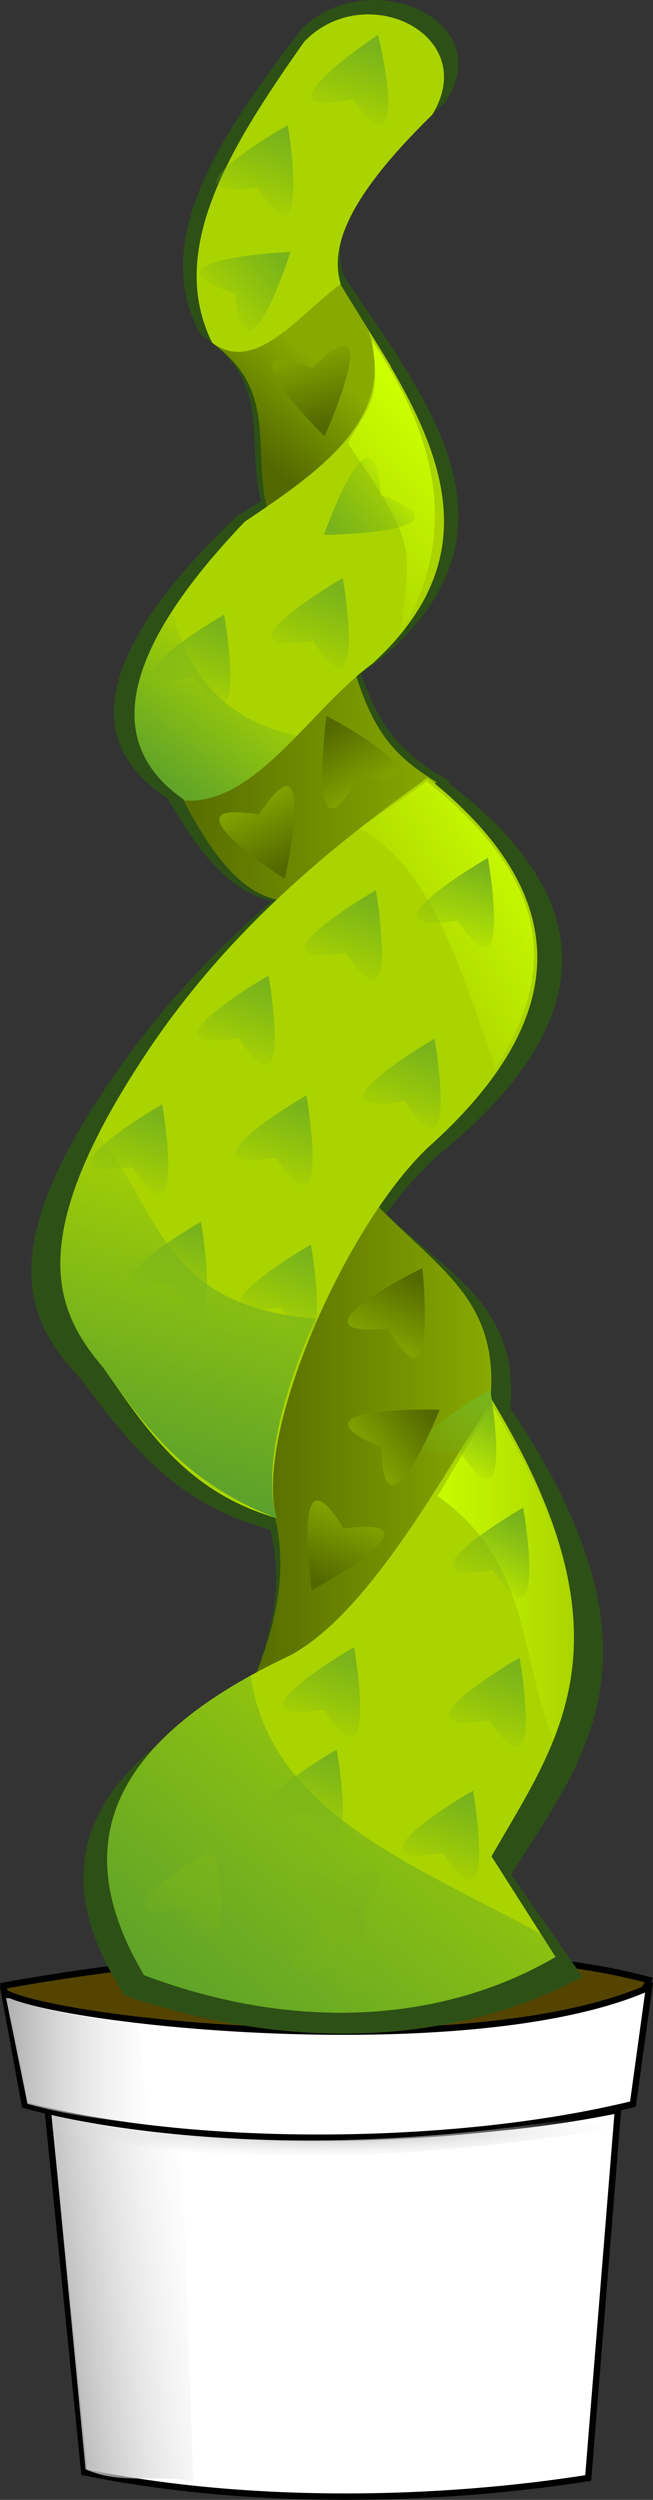 <?xml version="1.0" encoding="UTF-8" standalone="no"?>
<!-- Created with Inkscape (http://www.inkscape.org/) -->

<svg
   xmlns:dc="http://purl.org/dc/elements/1.1/"
   xmlns:cc="http://creativecommons.org/ns#"
   xmlns:rdf="http://www.w3.org/1999/02/22-rdf-syntax-ns#"
   xmlns:svg="http://www.w3.org/2000/svg"
   xmlns="http://www.w3.org/2000/svg"
   xmlns:xlink="http://www.w3.org/1999/xlink"
   xmlns:sodipodi="http://sodipodi.sourceforge.net/DTD/sodipodi-0.dtd"
   xmlns:inkscape="http://www.inkscape.org/namespaces/inkscape"
   width="102.048"
   height="390.662"
   viewBox="0 0 27 103.363"
   version="1.1"
   id="svg1800"
   sodipodi:docname="PotBush2.svg"
   inkscape:version="0.92.4 (5da689c313, 2019-01-14)">
  <rect x="0" y="0" width="27" height="103.363" fill="#333333" stroke="none"/>
  <defs
     id="defs1794">
    <linearGradient
       inkscape:collect="always"
       id="linearGradient33684">
      <stop
         style="stop-color:#78b31b;stop-opacity:1;"
         offset="0"
         id="stop33680" />
      <stop
         style="stop-color:#78b31b;stop-opacity:0;"
         offset="1"
         id="stop33682" />
    </linearGradient>
    <linearGradient
       inkscape:collect="always"
       id="linearGradient31224">
      <stop
         style="stop-color:#536800;stop-opacity:1"
         offset="0"
         id="stop31220" />
      <stop
         style="stop-color:#88aa00;stop-opacity:1"
         offset="1"
         id="stop31222" />
    </linearGradient>
    <linearGradient
       inkscape:collect="always"
       id="linearGradient31253">
      <stop
         style="stop-color:#ccff00;stop-opacity:1;"
         offset="0"
         id="stop31249" />
      <stop
         style="stop-color:#ccff00;stop-opacity:0;"
         offset="1"
         id="stop31251" />
    </linearGradient>
    <linearGradient
       id="linearGradient1772"
       inkscape:collect="always">
      <stop
         id="stop1768"
         offset="0"
         style="stop-color:#b3b3b3;stop-opacity:1" />
      <stop
         id="stop1770"
         offset="1"
         style="stop-color:#e6e6e6;stop-opacity:0;" />
    </linearGradient>
    <radialGradient
       inkscape:collect="always"
       xlink:href="#linearGradient1772"
       id="radialGradient2651"
       cx="199.432"
       cy="391.226"
       fx="199.432"
       fy="391.226"
       r="11.883"
       gradientTransform="matrix(1,0,0,0.09,0,355.955)"
       gradientUnits="userSpaceOnUse" />
    <linearGradient
       inkscape:collect="always"
       xlink:href="#linearGradient31224"
       id="linearGradient31242"
       x1="57.519"
       y1="421.078"
       x2="68.16"
       y2="421.078"
       gradientUnits="userSpaceOnUse"
       gradientTransform="translate(137.583,-58.208)" />
    <linearGradient
       inkscape:collect="always"
       xlink:href="#linearGradient31224"
       id="linearGradient31234"
       x1="54.446"
       y1="393.441"
       x2="65.999"
       y2="393.441"
       gradientUnits="userSpaceOnUse"
       gradientTransform="translate(137.583,-58.208)" />
    <linearGradient
       inkscape:collect="always"
       xlink:href="#linearGradient31224"
       id="linearGradient31226"
       x1="57.912"
       y1="379.893"
       x2="60.87"
       y2="376.352"
       gradientUnits="userSpaceOnUse"
       gradientTransform="translate(137.583,-58.208)" />
    <linearGradient
       inkscape:collect="always"
       xlink:href="#linearGradient31174"
       id="linearGradient31176"
       x1="207.62"
       y1="1596.498"
       x2="223.233"
       y2="1545.07"
       gradientUnits="userSpaceOnUse"
       gradientTransform="matrix(0.265,0,0,0.265,137.583,-58.208)" />
    <linearGradient
       inkscape:collect="always"
       id="linearGradient31174">
      <stop
         style="stop-color:#5aa02c;stop-opacity:1;"
         offset="0"
         id="stop31170" />
      <stop
         style="stop-color:#5aa02c;stop-opacity:0;"
         offset="1"
         id="stop31172" />
    </linearGradient>
    <linearGradient
       inkscape:collect="always"
       xlink:href="#linearGradient31174"
       id="linearGradient31186"
       x1="53.802"
       y1="444.434"
       x2="66.391"
       y2="428.842"
       gradientUnits="userSpaceOnUse"
       gradientTransform="translate(137.583,-58.208)" />
    <linearGradient
       inkscape:collect="always"
       xlink:href="#linearGradient31174"
       id="linearGradient31207"
       x1="54.43"
       y1="394.331"
       x2="58.471"
       y2="389.063"
       gradientUnits="userSpaceOnUse"
       gradientTransform="translate(137.583,-58.208)" />
    <linearGradient
       inkscape:collect="always"
       xlink:href="#linearGradient31253"
       id="linearGradient31255"
       x1="253.727"
       y1="1436.394"
       x2="232.201"
       y2="1456.394"
       gradientUnits="userSpaceOnUse"
       gradientTransform="matrix(0.265,0,0,0.265,137.583,-58.208)" />
    <linearGradient
       inkscape:collect="always"
       xlink:href="#linearGradient31253"
       id="linearGradient31268"
       x1="265.764"
       y1="1499.836"
       x2="242.044"
       y2="1514.121"
       gradientUnits="userSpaceOnUse"
       gradientTransform="matrix(0.265,0,0,0.265,137.583,-58.208)" />
    <linearGradient
       inkscape:collect="always"
       xlink:href="#linearGradient31253"
       id="linearGradient31281"
       x1="246.246"
       y1="1611.286"
       x2="270.019"
       y2="1611.286"
       gradientUnits="userSpaceOnUse"
       gradientTransform="matrix(0.265,0,0,0.265,137.583,-58.208)" />
    <linearGradient
       inkscape:collect="always"
       xlink:href="#linearGradient1772"
       id="linearGradient31368"
       x1="187.938"
       y1="399.658"
       x2="194.243"
       y2="398.855"
       gradientUnits="userSpaceOnUse" />
    <radialGradient
       inkscape:collect="always"
       xlink:href="#linearGradient1772"
       id="radialGradient1782"
       cx="199.432"
       cy="391.226"
       fx="199.432"
       fy="391.226"
       r="11.883"
       gradientTransform="matrix(1,0,0,0.09,0,355.955)"
       gradientUnits="userSpaceOnUse" />
    <linearGradient
       inkscape:collect="always"
       xlink:href="#linearGradient33684"
       id="linearGradient3794"
       gradientUnits="userSpaceOnUse"
       x1="81.293"
       y1="411.74"
       x2="81.353"
       y2="408.291"
       gradientTransform="rotate(-160,97.031,418.284)" />
    <linearGradient
       inkscape:collect="always"
       xlink:href="#linearGradient33684"
       id="linearGradient3798"
       gradientUnits="userSpaceOnUse"
       x1="81.293"
       y1="411.74"
       x2="81.353"
       y2="408.291"
       gradientTransform="rotate(-160,92.797,415.943)" />
    <linearGradient
       inkscape:collect="always"
       xlink:href="#linearGradient33684"
       id="linearGradient3802"
       gradientUnits="userSpaceOnUse"
       x1="81.293"
       y1="411.74"
       x2="81.353"
       y2="408.291"
       gradientTransform="rotate(-160,98.145,420.607)" />
    <linearGradient
       inkscape:collect="always"
       xlink:href="#linearGradient33684"
       id="linearGradient3806"
       gradientUnits="userSpaceOnUse"
       x1="81.293"
       y1="411.74"
       x2="81.353"
       y2="408.291"
       gradientTransform="rotate(-160,91.025,402.05)" />
    <linearGradient
       inkscape:collect="always"
       xlink:href="#linearGradient33684"
       id="linearGradient3810"
       gradientUnits="userSpaceOnUse"
       x1="81.293"
       y1="411.74"
       x2="81.353"
       y2="408.291"
       gradientTransform="rotate(-160,88.708,403.236)" />
    <linearGradient
       inkscape:collect="always"
       xlink:href="#linearGradient33684"
       id="linearGradient3814"
       gradientUnits="userSpaceOnUse"
       x1="81.293"
       y1="411.74"
       x2="81.353"
       y2="408.291"
       gradientTransform="rotate(-160,89.211,413.586)" />
    <linearGradient
       inkscape:collect="always"
       xlink:href="#linearGradient33684"
       id="linearGradient3818"
       gradientUnits="userSpaceOnUse"
       x1="81.293"
       y1="411.74"
       x2="81.353"
       y2="408.291"
       gradientTransform="rotate(-160,95.158,424.108)" />
    <linearGradient
       inkscape:collect="always"
       xlink:href="#linearGradient33684"
       id="linearGradient3822"
       gradientUnits="userSpaceOnUse"
       x1="81.293"
       y1="411.74"
       x2="81.353"
       y2="408.291"
       gradientTransform="rotate(-163.659,90.412,391.073)" />
    <linearGradient
       inkscape:collect="always"
       xlink:href="#linearGradient33684"
       id="linearGradient3826"
       gradientUnits="userSpaceOnUse"
       x1="81.293"
       y1="411.74"
       x2="81.353"
       y2="408.291"
       gradientTransform="rotate(-160,95.171,426.29)" />
    <linearGradient
       inkscape:collect="always"
       xlink:href="#linearGradient33684"
       id="linearGradient3830"
       gradientUnits="userSpaceOnUse"
       x1="81.293"
       y1="411.74"
       x2="81.353"
       y2="408.291"
       gradientTransform="rotate(-160,98.139,426.64)" />
    <linearGradient
       inkscape:collect="always"
       xlink:href="#linearGradient33684"
       id="linearGradient3834"
       gradientUnits="userSpaceOnUse"
       x1="81.293"
       y1="411.74"
       x2="81.353"
       y2="408.291"
       gradientTransform="rotate(-160,93.016,428.751)" />
    <linearGradient
       inkscape:collect="always"
       xlink:href="#linearGradient33684"
       id="linearGradient3838"
       gradientUnits="userSpaceOnUse"
       x1="81.293"
       y1="411.74"
       x2="81.353"
       y2="408.291"
       gradientTransform="translate(21.618,40.474)" />
    <linearGradient
       inkscape:collect="always"
       xlink:href="#linearGradient33684"
       id="linearGradient3842"
       gradientUnits="userSpaceOnUse"
       x1="81.293"
       y1="411.74"
       x2="81.353"
       y2="408.291"
       gradientTransform="rotate(-160,96.257,429.441)" />
    <linearGradient
       inkscape:collect="always"
       xlink:href="#linearGradient33684"
       id="linearGradient3846"
       gradientUnits="userSpaceOnUse"
       x1="81.293"
       y1="411.74"
       x2="81.353"
       y2="408.291"
       gradientTransform="rotate(-160,90.44,415.872)" />
    <linearGradient
       inkscape:collect="always"
       xlink:href="#linearGradient33684"
       id="linearGradient3850"
       gradientUnits="userSpaceOnUse"
       x1="81.293"
       y1="411.74"
       x2="81.353"
       y2="408.291"
       gradientTransform="rotate(-160,98.617,423.723)" />
    <linearGradient
       inkscape:collect="always"
       xlink:href="#linearGradient33684"
       id="linearGradient3854"
       gradientUnits="userSpaceOnUse"
       x1="81.293"
       y1="411.74"
       x2="81.353"
       y2="408.291"
       gradientTransform="rotate(-160,92.16,412.876)" />
    <linearGradient
       inkscape:collect="always"
       xlink:href="#linearGradient33684"
       id="linearGradient3858"
       gradientUnits="userSpaceOnUse"
       x1="81.293"
       y1="411.74"
       x2="81.353"
       y2="408.291"
       gradientTransform="rotate(-160,94.602,411.236)" />
    <linearGradient
       inkscape:collect="always"
       xlink:href="#linearGradient33684"
       id="linearGradient3862"
       gradientUnits="userSpaceOnUse"
       x1="81.293"
       y1="411.74"
       x2="81.353"
       y2="408.291"
       gradientTransform="rotate(-160,90.941,410.535)" />
    <linearGradient
       inkscape:collect="always"
       xlink:href="#linearGradient33684"
       id="linearGradient3866"
       gradientUnits="userSpaceOnUse"
       x1="81.293"
       y1="411.74"
       x2="81.353"
       y2="408.291"
       gradientTransform="rotate(-160,92.847,408.382)" />
    <linearGradient
       inkscape:collect="always"
       xlink:href="#linearGradient33684"
       id="linearGradient3870"
       gradientUnits="userSpaceOnUse"
       x1="81.293"
       y1="411.74"
       x2="81.353"
       y2="408.291"
       gradientTransform="rotate(-132.625,84.835,392.881)" />
    <linearGradient
       inkscape:collect="always"
       xlink:href="#linearGradient33684"
       id="linearGradient3874"
       gradientUnits="userSpaceOnUse"
       x1="81.293"
       y1="411.74"
       x2="81.353"
       y2="408.291"
       gradientTransform="rotate(-160,95.047,407.304)" />
    <linearGradient
       inkscape:collect="always"
       xlink:href="#linearGradient33684"
       id="linearGradient3878"
       gradientUnits="userSpaceOnUse"
       x1="81.293"
       y1="411.74"
       x2="81.353"
       y2="408.291"
       gradientTransform="rotate(49.307,111.888,426.323)" />
    <linearGradient
       inkscape:collect="always"
       xlink:href="#linearGradient33684"
       id="linearGradient3882"
       gradientUnits="userSpaceOnUse"
       x1="81.293"
       y1="411.74"
       x2="81.353"
       y2="408.291"
       gradientTransform="rotate(-159.377,88.141,392.83)" />
    <linearGradient
       inkscape:collect="always"
       xlink:href="#linearGradient31224"
       id="linearGradient3886"
       gradientUnits="userSpaceOnUse"
       gradientTransform="rotate(21.681,25.372,479.257)"
       x1="81.293"
       y1="411.74"
       x2="81.353"
       y2="408.291" />
    <linearGradient
       inkscape:collect="always"
       xlink:href="#linearGradient31224"
       id="linearGradient3890"
       gradientUnits="userSpaceOnUse"
       gradientTransform="rotate(-128.316,98.833,414.871)"
       x1="81.293"
       y1="411.74"
       x2="81.353"
       y2="408.291" />
    <linearGradient
       inkscape:collect="always"
       xlink:href="#linearGradient31224"
       id="linearGradient3894"
       gradientUnits="userSpaceOnUse"
       gradientTransform="rotate(-156.261,95.392,415.594)"
       x1="81.293"
       y1="411.74"
       x2="81.353"
       y2="408.291" />
    <linearGradient
       inkscape:collect="always"
       xlink:href="#linearGradient31224"
       id="linearGradient3898"
       gradientUnits="userSpaceOnUse"
       gradientTransform="rotate(-27.539,83.204,370.031)"
       x1="81.293"
       y1="411.74"
       x2="81.353"
       y2="408.291" />
    <linearGradient
       inkscape:collect="always"
       xlink:href="#linearGradient31224"
       id="linearGradient3902"
       gradientUnits="userSpaceOnUse"
       gradientTransform="rotate(147.611,93.689,409.958)"
       x1="81.293"
       y1="411.74"
       x2="81.353"
       y2="408.291" />
    <linearGradient
       inkscape:collect="always"
       xlink:href="#linearGradient31224"
       id="linearGradient3906"
       gradientUnits="userSpaceOnUse"
       gradientTransform="rotate(-15.854,12.176,324.439)"
       x1="81.293"
       y1="411.74"
       x2="81.353"
       y2="408.291" />
    <linearGradient
       inkscape:collect="always"
       xlink:href="#linearGradient1772"
       id="linearGradient3908"
       gradientUnits="userSpaceOnUse"
       gradientTransform="scale(0.265)"
       x1="702.143"
       y1="1469.159"
       x2="724.594"
       y2="1469.159" />
  </defs>
  <sodipodi:namedview
     id="base"
     pagecolor="#ffffff"
     bordercolor="#666666"
     borderopacity="1.0"
     inkscape:pageopacity="0.0"
     inkscape:pageshadow="2"
     inkscape:zoom="0.7"
     inkscape:cx="17.674823"
     inkscape:cy="127.71567"
     inkscape:document-units="px"
     inkscape:current-layer="layer1"
     showgrid="false"
     units="px"
     inkscape:window-width="1920"
     inkscape:window-height="1147"
     inkscape:window-x="-8"
     inkscape:window-y="1072"
     inkscape:window-maximized="1"
     fit-margin-top="0"
     fit-margin-left="0"
     fit-margin-right="0"
     fit-margin-bottom="0" />
  <g
     inkscape:label="Layer 1"
     inkscape:groupmode="layer"
     id="layer1"
     transform="translate(-96.113,-88.837)">
    <g
       id="g1790"
       transform="translate(-89.484,-214.175)">
      <path
         sodipodi:nodetypes="cccsc"
         inkscape:connector-curvature="0"
         id="path31354"
         d="m 185.74,385.116 c 5.391,-0.969 9.997,-1.338 14.111,-1.291 5.492,0.11 8.701,0.036 12.571,1.055 -0.364,1.789 -8.298,2.159 -13.132,2.137 -4.81,-0.022 -13.641,-0.185 -13.55,-1.9 z"
         style="fill:#554400;fill-rule:evenodd;stroke:#000000;stroke-width:0.265px;stroke-linecap:butt;stroke-linejoin:miter;stroke-opacity:1" />
      <path
         sodipodi:nodetypes="ccccc"
         inkscape:connector-curvature="0"
         id="path31358"
         d="m 187.571,390.256 1.512,14.977 c 7.063,1.433 14.903,1.176 20.836,0.236 l 1.228,-15.214 c -7.643,1.557 -15.503,1.053 -23.576,0 z"
         style="fill:#ffffff;fill-rule:evenodd;stroke:#000000;stroke-width:0.265px;stroke-linecap:butt;stroke-linejoin:miter;stroke-opacity:1" />
      <path
         sodipodi:nodetypes="cccccc"
         inkscape:connector-curvature="0"
         id="path31356"
         d="m 185.775,385.399 0.85,4.654 c 6.71,1.82 17.684,1.787 25.144,-0.043 l 0.664,-4.827 c -7.201,3.186 -24.132,1.514 -26.658,0.216 z"
         style="fill:#ffffff;fill-rule:evenodd;stroke:#000000;stroke-width:0.265px;stroke-linecap:butt;stroke-linejoin:miter;stroke-opacity:1" />
      <path
         sodipodi:nodetypes="ccccc"
         inkscape:connector-curvature="0"
         id="path31360"
         d="m 187.732,390.462 1.402,14.646 c 1.592,0.686 2.815,0.164 4.456,0.513 l -0.473,-14.246 c -1.452,-0.174 -3.505,-0.467 -5.384,-0.912 z"
         style="fill:url(#linearGradient31368);fill-opacity:1;fill-rule:evenodd;stroke:none;stroke-width:0.265px;stroke-linecap:butt;stroke-linejoin:miter;stroke-opacity:1" />
      <path
         sodipodi:nodetypes="ccccc"
         inkscape:connector-curvature="0"
         id="path31373"
         d="m 185.846,385.612 0.885,4.387 c 1.664,0.459 2.87,0.627 4.984,0.846 l -0.39,-4.148 c -2.748,-0.36 -3.679,-0.521 -5.479,-1.085 z"
         style="fill:url(#linearGradient3908);fill-opacity:1;fill-rule:evenodd;stroke:none;stroke-width:0.265px;stroke-linecap:butt;stroke-linejoin:miter;stroke-opacity:1" />
      <path
         sodipodi:nodetypes="ccccc"
         inkscape:connector-curvature="0"
         id="path1774"
         d="m 187.69,390.478 c 7.853,1.591 15.663,1.194 23.453,-0.167 l 0.033,0.668 c -7.793,1.217 -15.598,1.852 -23.453,0.134 z"
         style="fill:url(#radialGradient1782);fill-opacity:1;fill-rule:evenodd;stroke:none;stroke-width:0.265px;stroke-linecap:butt;stroke-linejoin:miter;stroke-opacity:1" />
    </g>
    <g
       id="g1397"
       transform="translate(6.768,-283.061)">
      <g
         transform="translate(-95.95,68.688)"
         id="g31352">
        <path
           style="fill:#2d5016;fill-opacity:1;fill-rule:evenodd;stroke:none;stroke-width:0.282px;stroke-linecap:butt;stroke-linejoin:miter;stroke-opacity:1"
           d="m 200.868,303.211 c -1.064,-0.025 -2.187,0.318 -3.058,1.151 -3.4,4.414 -6.352,8.75 -4.235,12.66 0.014,0.01 0.028,0.017 0.043,0.026 l -0.014,0.008 c 2.981,1.951 1.84,4.344 2.483,6.87 -0.335,0.211 -0.671,0.421 -1.01,0.631 -5.63,5.392 -6.549,9.263 -2.862,11.648 1.196,2.067 2.491,3.877 4.334,4.254 -2.049,1.771 -3.947,3.73 -5.679,6.023 -5.975,8.041 -4.634,11.176 -2.314,13.655 1.964,2.57 3.816,5.217 7.914,6.324 0.599,2.367 0.01,4.461 -0.826,6.5 -7.642,3.76 -8.216,8.109 -5.194,12.755 7.51,2.58 14.217,1.767 18.93,-0.769 l -2.945,-4.231 c 2.952,-4.761 6.806,-9.019 0,-19.233 -0.366,0.544 -0.741,1.108 -1.122,1.678 0.347,-0.548 0.701,-1.093 1.07,-1.63 0.419,-4.139 -2.2,-5.409 -5.131,-8.13 0.732,-0.984 1.492,-1.843 2.239,-2.496 6.887,-5.625 6.458,-10.692 0.336,-15.325 l 0.085,-0.061 c -1.865,-1.046 -2.851,-2.029 -3.693,-4.444 0.247,-0.197 0.496,-0.387 0.748,-0.556 4.966,-4.159 3.488,-8.317 0.831,-12.476 0.003,-0.009 0.007,-0.016 0.01,-0.025 l -2.329,-3.45 c 0.005,-0.004 0.011,-0.008 0.016,-0.011 -0.493,-1.505 0.234,-3.569 4.206,-7.116 1.56,-2.331 -0.491,-4.172 -2.831,-4.229 z"
           id="path31309"
           inkscape:connector-curvature="0" />
        <path
           style="fill:url(#linearGradient31242);fill-opacity:1;fill-rule:evenodd;stroke:none;stroke-width:0.265px;stroke-linecap:butt;stroke-linejoin:miter;stroke-opacity:1"
           d="m 199.76,351.806 c 3.064,3.682 6.245,4.627 5.811,9.308 -2.909,4.631 -4.803,9.826 -10.347,12.993 1.376,-3.388 2.837,-6.756 0.189,-11.15 z"
           id="path31152"
           inkscape:connector-curvature="0"
           sodipodi:nodetypes="ccccc" />
        <path
           style="fill:#aad400;fill-opacity:1;fill-rule:evenodd;stroke:none;stroke-width:0.265px;stroke-linecap:butt;stroke-linejoin:miter;stroke-opacity:1"
           d="m 208.265,384.123 c -4.235,2.492 -10.261,3.291 -17.009,0.756 -2.887,-4.855 -2.123,-9.379 6.048,-13.229 3.025,-1.633 5.868,-6.6 8.315,-10.583 6.116,10.037 2.652,14.22 0,18.899 z"
           id="path31144"
           inkscape:connector-curvature="0"
           sodipodi:nodetypes="cccccc" />
        <path
           style="fill:url(#linearGradient31234);fill-opacity:1;fill-rule:evenodd;stroke:none;stroke-width:0.265px;stroke-linecap:butt;stroke-linejoin:miter;stroke-opacity:1"
           d="m 197.115,340.467 c -2.208,-0.198 -3.568,-2.819 -4.914,-5.481 l 7.512,-4.914 c 0.838,3.212 1.722,4.306 3.638,5.481 z"
           id="path31154"
           inkscape:connector-curvature="0"
           sodipodi:nodetypes="ccccc" />
        <path
           style="fill:#aad400;fill-opacity:1;fill-rule:evenodd;stroke:none;stroke-width:0.265px;stroke-linecap:butt;stroke-linejoin:miter;stroke-opacity:1"
           d="m 196.737,365.981 c -0.981,-3.375 2.785,-12.011 6.237,-15.308 6.301,-5.628 5.79,-10.688 0,-15.308 -4.334,3.1 -8.149,6.34 -11.339,10.961 -5.369,7.902 -4.164,10.982 -2.079,13.418 1.777,2.542 3.448,5.163 7.182,6.237 z"
           id="path31146"
           inkscape:connector-curvature="0"
           sodipodi:nodetypes="cccccc" />
        <path
           style="fill:url(#linearGradient31226);fill-opacity:1;fill-rule:evenodd;stroke:none;stroke-width:0.265;stroke-linecap:round;stroke-linejoin:round;stroke-miterlimit:4;stroke-dasharray:none;stroke-opacity:1"
           d="m 196.406,324.498 c -0.766,-2.606 0.484,-5.083 -2.315,-7.087 l 5.008,-2.882 2.362,3.827 c -1.041,2.906 -2.509,5.243 -5.055,6.142 z"
           id="path31156"
           inkscape:connector-curvature="0"
           sodipodi:nodetypes="ccccc" />
        <path
           style="fill:#aad400;fill-opacity:1;fill-rule:evenodd;stroke:none;stroke-width:0.265px;stroke-linecap:butt;stroke-linejoin:miter;stroke-opacity:1"
           d="m 192.957,336.309 c -3.449,-2.336 -2.661,-6.168 2.457,-11.528 3.191,-2.149 6.343,-4.311 5.103,-7.938 2.902,4.599 5.21,9.197 0.189,13.796 -2.582,1.897 -4.825,5.826 -7.749,5.67 z"
           id="path31148"
           inkscape:connector-curvature="0"
           sodipodi:nodetypes="ccccc" />
        <path
           style="fill:#aad400;fill-opacity:1;fill-rule:evenodd;stroke:none;stroke-width:0.265px;stroke-linecap:butt;stroke-linejoin:round;stroke-opacity:1"
           d="m 194.066,317.377 c 1.772,1.323 3.544,-1.112 5.317,-2.423 -0.443,-1.479 0.211,-3.507 3.78,-6.993 2.039,-3.332 -2.787,-5.645 -5.292,-3.024 -3.055,4.337 -5.707,8.598 -3.805,12.44 z"
           id="path31150"
           inkscape:connector-curvature="0"
           sodipodi:nodetypes="ccccc" />
        <path
           style="fill:url(#linearGradient31176);fill-opacity:1;fill-rule:evenodd;stroke:none;stroke-width:0.265px;stroke-linecap:butt;stroke-linejoin:miter;stroke-opacity:1"
           d="m 189.351,350.132 c -2.622,5.177 -1.507,7.613 0.204,9.612 1.777,2.542 3.496,4.832 7.182,6.237 -0.566,-1.947 0.176,-5.066 1.611,-8.253 -6.441,-0.493 -6.458,-4.577 -8.997,-7.595 z"
           id="path31160"
           inkscape:connector-curvature="0"
           sodipodi:nodetypes="ccccc" />
        <path
           style="fill:url(#linearGradient31186);fill-opacity:1;fill-rule:evenodd;stroke:none;stroke-width:0.265px;stroke-linecap:butt;stroke-linejoin:miter;stroke-opacity:1"
           d="m 195.659,372.491 c -6.613,3.662 -7.083,7.882 -4.403,12.388 6.748,2.535 12.774,1.736 17.009,-0.756 l -0.604,-0.949 c -5.107,-2.823 -11.204,-4.987 -12.002,-10.684 z"
           id="path31178"
           inkscape:connector-curvature="0"
           sodipodi:nodetypes="ccccc" />
        <path
           style="fill:url(#linearGradient31207);fill-opacity:1;fill-rule:evenodd;stroke:none;stroke-width:0.265px;stroke-linecap:butt;stroke-linejoin:miter;stroke-opacity:1"
           d="m 192.438,328.437 c -2.272,3.487 -2.088,6.108 0.519,7.873 1.703,0.091 3.175,-1.205 4.618,-2.677 -3.043,-0.674 -4.547,-2.571 -5.137,-5.196 z"
           id="path31191"
           inkscape:connector-curvature="0"
           sodipodi:nodetypes="cccc" />
        <path
           style="fill:url(#linearGradient31255);fill-opacity:1;fill-rule:evenodd;stroke:none;stroke-width:0.265px;stroke-linecap:butt;stroke-linejoin:miter;stroke-opacity:1"
           d="m 200.665,317.268 c 0.39,2.406 -0.083,2.681 -0.996,4.265 2.993,4.34 2.566,4.314 2.18,7.909 2.825,-4.784 0.925,-8.989 -1.184,-12.174 z"
           id="path31244"
           inkscape:connector-curvature="0"
           sodipodi:nodetypes="cccc" />
        <path
           style="fill:url(#linearGradient31268);fill-opacity:1;fill-rule:evenodd;stroke:none;stroke-width:0.265px;stroke-linecap:butt;stroke-linejoin:miter;stroke-opacity:1"
           d="m 202.94,335.515 c -0.97,0.694 -1.792,1.287 -2.791,1.952 2.91,1.543 4.102,5.52 5.631,9.893 2.884,-4.443 1.809,-8.135 -2.84,-11.845 z"
           id="path31257"
           inkscape:connector-curvature="0"
           sodipodi:nodetypes="cccc" />
        <path
           style="fill:url(#linearGradient31281);fill-opacity:1;fill-rule:evenodd;stroke:none;stroke-width:0.265px;stroke-linecap:butt;stroke-linejoin:miter;stroke-opacity:1"
           d="m 205.619,361.284 -2.223,3.786 c 3.826,2.723 3.34,6.437 4.784,10.085 1.337,-3.358 1.491,-7.22 -2.561,-13.871 z"
           id="path31270"
           inkscape:connector-curvature="0"
           sodipodi:nodetypes="cccc" />
      </g>
      <path
         sodipodi:nodetypes="ccc"
         inkscape:connector-curvature="0"
         id="use33782"
         d="m 109.612,429.345 c 0,0 1.085,6.181 -1.237,2.59 -4.443,0.688 1.237,-2.59 1.237,-2.59 z"
         style="fill:url(#linearGradient3794);fill-opacity:1;fill-rule:evenodd;stroke:none;stroke-width:0.091px;stroke-linecap:butt;stroke-linejoin:miter;stroke-opacity:1" />
      <path
         sodipodi:nodetypes="ccc"
         inkscape:connector-curvature="0"
         id="use33784"
         d="m 102.199,423.356 c 0,0 1.085,6.181 -1.237,2.59 -4.443,0.688 1.237,-2.59 1.237,-2.59 z"
         style="fill:url(#linearGradient3798);fill-opacity:1;fill-rule:evenodd;stroke:none;stroke-width:0.091px;stroke-linecap:butt;stroke-linejoin:miter;stroke-opacity:1" />
      <path
         sodipodi:nodetypes="ccc"
         inkscape:connector-curvature="0"
         id="use33786"
         d="m 110.978,434.232 c 0,0 1.085,6.181 -1.237,2.59 -4.443,0.688 1.237,-2.59 1.237,-2.59 z"
         style="fill:url(#linearGradient3802);fill-opacity:1;fill-rule:evenodd;stroke:none;stroke-width:0.091px;stroke-linecap:butt;stroke-linejoin:miter;stroke-opacity:1" />
      <path
         sodipodi:nodetypes="ccc"
         inkscape:connector-curvature="0"
         id="use33790"
         d="m 103.515,395.803 c 0,0 1.085,6.181 -1.237,2.59 -4.443,0.688 1.237,-2.59 1.237,-2.59 z"
         style="fill:url(#linearGradient3806);fill-opacity:1;fill-rule:evenodd;stroke:none;stroke-width:0.091px;stroke-linecap:butt;stroke-linejoin:miter;stroke-opacity:1" />
      <path
         sodipodi:nodetypes="ccc"
         inkscape:connector-curvature="0"
         id="use33792"
         d="m 98.614,397.309 c 0,0 1.085,6.181 -1.237,2.59 -4.443,0.688 1.237,-2.59 1.237,-2.59 z"
         style="fill:url(#linearGradient3810);fill-opacity:1;fill-rule:evenodd;stroke:none;stroke-width:0.091px;stroke-linecap:butt;stroke-linejoin:miter;stroke-opacity:1" />
      <path
         sodipodi:nodetypes="ccc"
         inkscape:connector-curvature="0"
         id="use33796"
         d="m 96.05,417.557 c 0,0 1.085,6.181 -1.237,2.59 -4.443,0.688 1.237,-2.59 1.237,-2.59 z"
         style="fill:url(#linearGradient3814);fill-opacity:1;fill-rule:evenodd;stroke:none;stroke-width:0.091px;stroke-linecap:butt;stroke-linejoin:miter;stroke-opacity:1" />
      <path
         sodipodi:nodetypes="ccc"
         inkscape:connector-curvature="0"
         id="use33800"
         d="m 103.986,440.001 c 0,0 1.085,6.181 -1.237,2.59 -4.443,0.688 1.237,-2.59 1.237,-2.59 z"
         style="fill:url(#linearGradient3818);fill-opacity:1;fill-rule:evenodd;stroke:none;stroke-width:0.091px;stroke-linecap:butt;stroke-linejoin:miter;stroke-opacity:1" />
      <path
         sodipodi:nodetypes="ccc"
         inkscape:connector-curvature="0"
         id="use33802"
         d="m 104.978,373.334 c 0,0 1.477,6.1 -1.069,2.664 -4.39,0.97 1.069,-2.664 1.069,-2.664 z"
         style="fill:url(#linearGradient3822);fill-opacity:1;fill-rule:evenodd;stroke:none;stroke-width:0.091px;stroke-linecap:butt;stroke-linejoin:miter;stroke-opacity:1" />
      <path
         sodipodi:nodetypes="ccc"
         inkscape:connector-curvature="0"
         id="use33804"
         d="m 103.266,444.238 c 0,0 1.085,6.181 -1.237,2.59 -4.443,0.688 1.237,-2.59 1.237,-2.59 z"
         style="fill:url(#linearGradient3826);fill-opacity:1;fill-rule:evenodd;stroke:none;stroke-width:0.091px;stroke-linecap:butt;stroke-linejoin:miter;stroke-opacity:1" />
      <path
         sodipodi:nodetypes="ccc"
         inkscape:connector-curvature="0"
         id="use33806"
         d="m 108.903,445.932 c 0,0 1.085,6.181 -1.237,2.59 -4.443,0.688 1.237,-2.59 1.237,-2.59 z"
         style="fill:url(#linearGradient3830);fill-opacity:1;fill-rule:evenodd;stroke:none;stroke-width:0.091px;stroke-linecap:butt;stroke-linejoin:miter;stroke-opacity:1" />
      <path
         sodipodi:nodetypes="ccc"
         inkscape:connector-curvature="0"
         id="use33808"
         d="m 98.244,448.275 c 0,0 1.085,6.181 -1.237,2.59 -4.443,0.688 1.237,-2.59 1.237,-2.59 z"
         style="fill:url(#linearGradient3834);fill-opacity:1;fill-rule:evenodd;stroke:none;stroke-width:0.091px;stroke-linecap:butt;stroke-linejoin:miter;stroke-opacity:1" />
      <path
         sodipodi:nodetypes="ccc"
         inkscape:connector-curvature="0"
         id="use33810"
         d="m 103.044,452.667 c 0,0 -3.134,-5.438 0.276,-2.857 3.94,-2.166 -0.276,2.857 -0.276,2.857 z"
         style="fill:url(#linearGradient3838);fill-opacity:1;fill-rule:evenodd;stroke:none;stroke-width:0.091px;stroke-linecap:butt;stroke-linejoin:miter;stroke-opacity:1" />
      <path
         sodipodi:nodetypes="ccc"
         inkscape:connector-curvature="0"
         id="use33812"
         d="m 104.294,450.721 c 0,0 1.085,6.181 -1.237,2.59 -4.443,0.688 1.237,-2.59 1.237,-2.59 z"
         style="fill:url(#linearGradient3842);fill-opacity:1;fill-rule:evenodd;stroke:none;stroke-width:0.091px;stroke-linecap:butt;stroke-linejoin:miter;stroke-opacity:1" />
      <path
         sodipodi:nodetypes="ccc"
         inkscape:connector-curvature="0"
         id="use33814"
         d="m 97.653,422.412 c 0,0 1.085,6.181 -1.237,2.59 -4.443,0.688 1.237,-2.59 1.237,-2.59 z"
         style="fill:url(#linearGradient3846);fill-opacity:1;fill-rule:evenodd;stroke:none;stroke-width:0.091px;stroke-linecap:butt;stroke-linejoin:miter;stroke-opacity:1" />
      <path
         sodipodi:nodetypes="ccc"
         inkscape:connector-curvature="0"
         id="use33818"
         d="m 110.828,440.438 c 0,0 1.085,6.181 -1.237,2.59 -4.443,0.688 1.237,-2.59 1.237,-2.59 z"
         style="fill:url(#linearGradient3850);fill-opacity:1;fill-rule:evenodd;stroke:none;stroke-width:0.091px;stroke-linecap:butt;stroke-linejoin:miter;stroke-opacity:1" />
      <path
         sodipodi:nodetypes="ccc"
         inkscape:connector-curvature="0"
         id="use33820"
         d="m 102.014,417.189 c 0,0 1.085,6.181 -1.237,2.59 -4.443,0.688 1.237,-2.59 1.237,-2.59 z"
         style="fill:url(#linearGradient3854);fill-opacity:1;fill-rule:evenodd;stroke:none;stroke-width:0.091px;stroke-linecap:butt;stroke-linejoin:miter;stroke-opacity:1" />
      <path
         sodipodi:nodetypes="ccc"
         inkscape:connector-curvature="0"
         id="use33822"
         d="m 107.312,414.843 c 0,0 1.085,6.181 -1.237,2.59 -4.443,0.688 1.237,-2.59 1.237,-2.59 z"
         style="fill:url(#linearGradient3858);fill-opacity:1;fill-rule:evenodd;stroke:none;stroke-width:0.091px;stroke-linecap:butt;stroke-linejoin:miter;stroke-opacity:1" />
      <path
         sodipodi:nodetypes="ccc"
         inkscape:connector-curvature="0"
         id="use33824"
         d="m 100.45,412.231 c 0,0 1.085,6.181 -1.237,2.59 -4.443,0.688 1.237,-2.59 1.237,-2.59 z"
         style="fill:url(#linearGradient3862);fill-opacity:1;fill-rule:evenodd;stroke:none;stroke-width:0.091px;stroke-linecap:butt;stroke-linejoin:miter;stroke-opacity:1" />
      <path
         sodipodi:nodetypes="ccc"
         inkscape:connector-curvature="0"
         id="use33826"
         d="m 104.883,408.707 c 0,0 1.085,6.181 -1.237,2.59 -4.443,0.688 1.237,-2.59 1.237,-2.59 z"
         style="fill:url(#linearGradient3866);fill-opacity:1;fill-rule:evenodd;stroke:none;stroke-width:0.091px;stroke-linecap:butt;stroke-linejoin:miter;stroke-opacity:1" />
      <path
         sodipodi:nodetypes="ccc"
         inkscape:connector-curvature="0"
         id="use33828"
         d="m 101.354,382.311 c 0,0 -1.879,5.988 -2.289,1.731 -4.262,-1.432 2.289,-1.731 2.289,-1.731 z"
         style="fill:url(#linearGradient3870);fill-opacity:1;fill-rule:evenodd;stroke:none;stroke-width:0.091px;stroke-linecap:butt;stroke-linejoin:miter;stroke-opacity:1" />
      <path
         sodipodi:nodetypes="ccc"
         inkscape:connector-curvature="0"
         id="use33830"
         d="m 109.519,407.368 c 0,0 1.085,6.181 -1.237,2.59 -4.443,0.688 1.237,-2.59 1.237,-2.59 z"
         style="fill:url(#linearGradient3874);fill-opacity:1;fill-rule:evenodd;stroke:none;stroke-width:0.091px;stroke-linecap:butt;stroke-linejoin:miter;stroke-opacity:1" />
      <path
         sodipodi:nodetypes="ccc"
         inkscape:connector-curvature="0"
         id="use33834"
         d="m 102.739,394.014 c 0,0 2.08,-5.921 2.347,-1.653 4.211,1.575 -2.347,1.653 -2.347,1.653 z"
         style="fill:url(#linearGradient3878);fill-opacity:1;fill-rule:evenodd;stroke:none;stroke-width:0.091px;stroke-linecap:butt;stroke-linejoin:miter;stroke-opacity:1" />
      <path
         style="fill:url(#linearGradient3886);fill-opacity:1;fill-rule:evenodd;stroke:none;stroke-width:0.091px;stroke-linecap:butt;stroke-linejoin:miter;stroke-opacity:1"
         d="m 102.236,437.646 c 0,0 -0.903,-6.211 1.312,-2.553 4.461,-0.557 -1.312,2.553 -1.312,2.553 z"
         id="use1335"
         inkscape:connector-curvature="0"
         sodipodi:nodetypes="ccc" />
      <path
         style="fill:url(#linearGradient3890);fill-opacity:1;fill-rule:evenodd;stroke:none;stroke-width:0.091px;stroke-linecap:butt;stroke-linejoin:miter;stroke-opacity:1"
         d="m 107.524,430.188 c 0,0 -2.324,5.83 -2.413,1.554 -4.142,-1.749 2.413,-1.554 2.413,-1.554 z"
         id="use1337"
         inkscape:connector-curvature="0"
         sodipodi:nodetypes="ccc" />
      <path
         style="fill:url(#linearGradient3894);fill-opacity:1;fill-rule:evenodd;stroke:none;stroke-width:0.091px;stroke-linecap:butt;stroke-linejoin:miter;stroke-opacity:1"
         d="m 106.807,424.329 c 0,0 0.679,6.239 -1.403,2.504 -4.479,0.396 1.403,-2.504 1.403,-2.504 z"
         id="use1339"
         inkscape:connector-curvature="0"
         sodipodi:nodetypes="ccc" />
      <path
         style="fill:url(#linearGradient3898);fill-opacity:1;fill-rule:evenodd;stroke:none;stroke-width:0.091px;stroke-linecap:butt;stroke-linejoin:miter;stroke-opacity:1"
         d="m 101.121,408.238 c 0,0 -5.293,-3.373 -1.076,-2.661 2.492,-3.742 1.076,2.661 1.076,2.661 z"
         id="use1341"
         inkscape:connector-curvature="0"
         sodipodi:nodetypes="ccc" />
      <path
         style="fill:url(#linearGradient3902);fill-opacity:1;fill-rule:evenodd;stroke:none;stroke-width:0.091px;stroke-linecap:butt;stroke-linejoin:miter;stroke-opacity:1"
         d="m 102.846,401.501 c 0,0 5.559,2.913 1.297,2.561 -2.167,3.939 -1.297,-2.561 -1.297,-2.561 z"
         id="use1347"
         inkscape:connector-curvature="0"
         sodipodi:nodetypes="ccc" />
      <path
         style="fill:url(#linearGradient3906);fill-opacity:1;fill-rule:evenodd;stroke:none;stroke-width:0.091px;stroke-linecap:butt;stroke-linejoin:miter;stroke-opacity:1"
         d="m 102.765,389.936 c 0,0 -4.5,-4.375 -0.515,-2.824 3.198,-3.16 0.515,2.824 0.515,2.824 z"
         id="use1349"
         inkscape:connector-curvature="0"
         sodipodi:nodetypes="ccc" />
      <path
         sodipodi:nodetypes="ccc"
         inkscape:connector-curvature="0"
         id="use1351"
         d="m 101.247,377.072 c 0,0 1.018,6.193 -1.265,2.577 -4.45,0.639 1.265,-2.577 1.265,-2.577 z"
         style="fill:url(#linearGradient3882);fill-opacity:1;fill-rule:evenodd;stroke:none;stroke-width:0.091px;stroke-linecap:butt;stroke-linejoin:miter;stroke-opacity:1" />
    </g>
  </g>
</svg>
